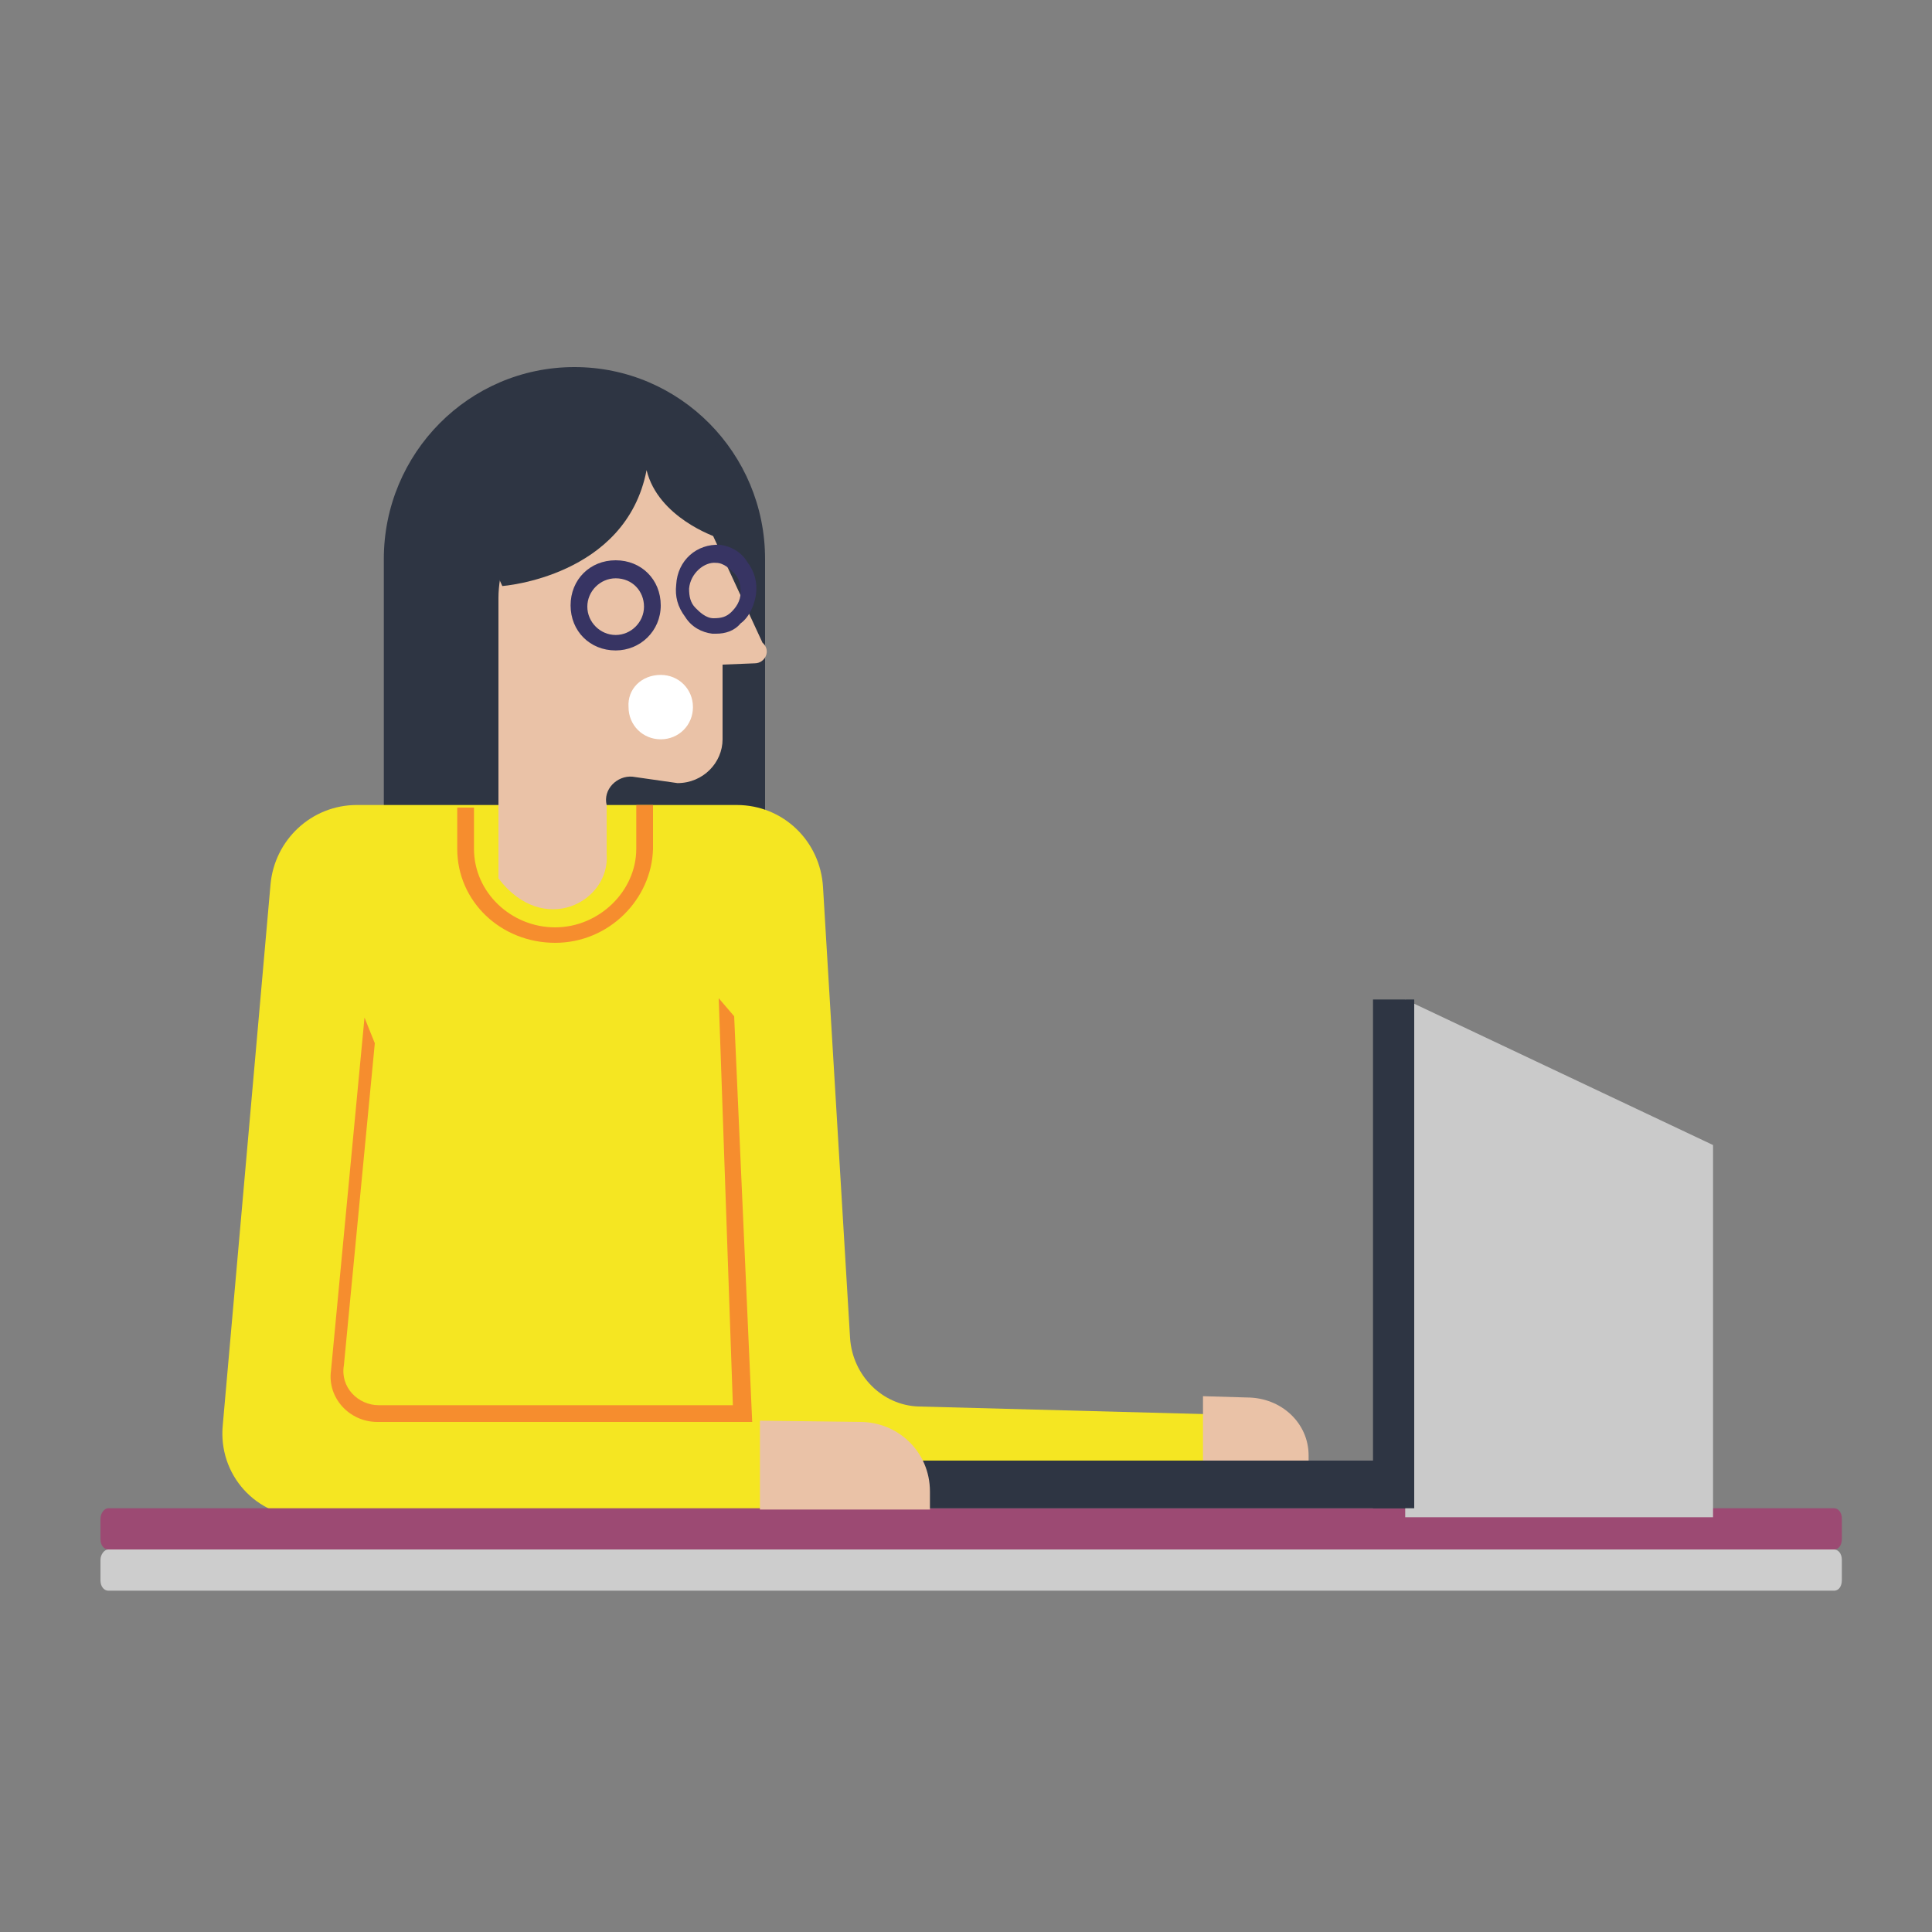 <?xml version="1.0" encoding="utf-8"?>
<!-- Generator: Adobe Illustrator 22.1.0, SVG Export Plug-In . SVG Version: 6.00 Build 0)  -->
<svg version="1.1" id="Layer_1" xmlns="http://www.w3.org/2000/svg" xmlns:xlink="http://www.w3.org/1999/xlink" x="0px" y="0px"
	 width="150px" height="150px" viewBox="0 0 150 150" style="enable-background:new 0 0 150 150;" xml:space="preserve">
<rect x="0" y="0" width="150" height="150" fill="#808080" stroke="none"/>
<style type="text/css">
	.st0{fill:#2E3543;}
	.st1{fill:#F5E622;}
	.st2{fill:#9C4A73;}
	.st3{fill:#CDCDCD;}
	.st4{fill:#EAC2A7;}
	.st5{fill:#CACACA;}
	.st6{fill:#F68D2E;}
	.st7{fill:#FFFFFF;}
	.st8{fill:#373463;}
</style>
<path id="Fill-5" class="st0" d="M44.6,28.5c-8.2,0-14.8,6.7-14.8,14.9v20.5c0,8.2,6.6,14.9,14.8,14.9s14.8-6.7,14.8-14.9V43.4
	C59.4,35.2,52.8,28.5,44.6,28.5"/>
<path id="Fill-7" class="st1" d="M27.7,62.5h29.5c3.6,0,6.5,2.8,6.7,6.4l2.1,35c0.2,2.9,2.5,5.2,5.3,5.3l22.6,0.6l-0.1,4.9H67v3.1
	H23.8c-3.9,0-6.9-3.3-6.5-7.2L21,68.7C21.3,65.2,24.2,62.5,27.7,62.5"/>
<path id="Fill-12" class="st2" d="M142.4,120.3H8.4c-0.3,0-0.6-0.3-0.6-0.8v-1.6c0-0.4,0.3-0.8,0.6-0.8h134c0.3,0,0.6,0.3,0.6,0.8
	v1.6C143,119.9,142.8,120.3,142.4,120.3"/>
<path id="Fill-12_1_" class="st3" d="M142.4,123.5H8.4c-0.3,0-0.6-0.3-0.6-0.8v-1.6c0-0.4,0.3-0.8,0.6-0.8h134
	c0.3,0,0.6,0.3,0.6,0.8v1.6C143,123.1,142.8,123.5,142.4,123.5"/>
<path id="Fill-9" class="st4" d="M93.4,108.4v5.7h8.2V113c0-2.5-2.1-4.5-4.8-4.5L93.4,108.4L93.4,108.4z"/>
<polygon id="Fill-11" class="st5" points="109.1,77.6 109.1,117.8 133,117.8 133,88.9 "/>
<polygon id="Fill-13" class="st0" points="106.6,117.1 109.8,117.1 109.8,77.6 106.6,77.6 "/>
<polygon id="Fill-15" class="st0" points="69.5,117.1 109.1,117.1 109.1,113.4 69.5,113.4 "/>
<path id="Fill-16" class="st4" d="M59,110.3v6.9h13.2v-1.4c0-3.1-2.5-5.4-5.4-5.4L59,110.3L59,110.3z"/>
<path id="Fill-17" class="st6" d="M43.1,73.2c-4.2,0-7.6-3.2-7.6-7.3v-3.2h1.3v3.2c0,3.4,2.9,6.1,6.3,6.1s6.3-2.8,6.3-6.1v-3.4h1.3
	v3.4C50.6,69.8,47.3,73.2,43.1,73.2"/>
<path id="Fill-18" class="st4" d="M45.3,35.4c-3.7,0.1-6.6,7.4-6.6,11v16.3v5.5c3.5,4.6,8.7,1.8,8.4-1.9v-3.8
	c-0.3-1.2,0.8-2.3,2-2.2l3.5,0.5c2,0,3.5-1.6,3.5-3.4v-5.8l2.5-0.1c0.8,0,1.3-1,0.6-1.6L53,36.5L45.3,35.4z"/>
<path id="Fill-19" class="st7" d="M51.3,52.4c1.4,0,2.5,1.1,2.5,2.5s-1.1,2.5-2.5,2.5s-2.5-1.1-2.5-2.5
	C48.7,53.5,49.8,52.4,51.3,52.4"/>
<path id="Fill-20" class="st8" d="M53.5,45.7c0,0.6,0.1,1.1,0.5,1.5c0.3,0.3,0.8,0.8,1.4,0.8s1-0.1,1.4-0.5c0.3-0.3,0.7-0.8,0.7-1.5
	c0-0.6-0.1-1.1-0.5-1.5c-0.3-0.3-0.8-0.8-1.4-0.8C54.7,43.6,53.6,44.5,53.5,45.7 M55.6,49.2h-0.3c-0.8-0.1-1.6-0.5-2.1-1.3
	c-0.6-0.8-0.8-1.6-0.7-2.5c0.1-1.9,1.6-3.2,3.4-3.1c0.8,0.1,1.6,0.5,2.1,1.3c0.6,0.8,0.8,1.6,0.7,2.5c-0.1,0.8-0.5,1.8-1.2,2.3
	C57,49,56.3,49.2,55.6,49.2"/>
<path id="Fill-21" class="st8" d="M47.8,44.9c-1.2,0-2.2,1-2.2,2.2s1,2.2,2.2,2.2s2.2-1,2.2-2.2S49.1,44.9,47.8,44.9 M47.8,50.5
	c-2,0-3.5-1.5-3.5-3.5s1.5-3.5,3.5-3.5s3.5,1.5,3.5,3.5S49.7,50.5,47.8,50.5"/>
<path id="Fill-22" class="st0" d="M39,45.5c0,0,9.6-0.7,11.2-9c0.9,3.7,5.4,5.2,5.4,5.2l2.6-1.6l-2.8-5.7L40,32.2l-4.4,5.9L39,45.5z
	"/>
<path id="Fill-23" class="st6" d="M57,78.9l-1.2-1.4l1.1,31.6H29.4c-1.6,0-3-1.4-2.7-3.1l2.4-25l-0.8-2l-2.6,27.4
	c-0.3,2.1,1.4,4,3.6,4h29.1L57,78.9z"/>
</svg>

